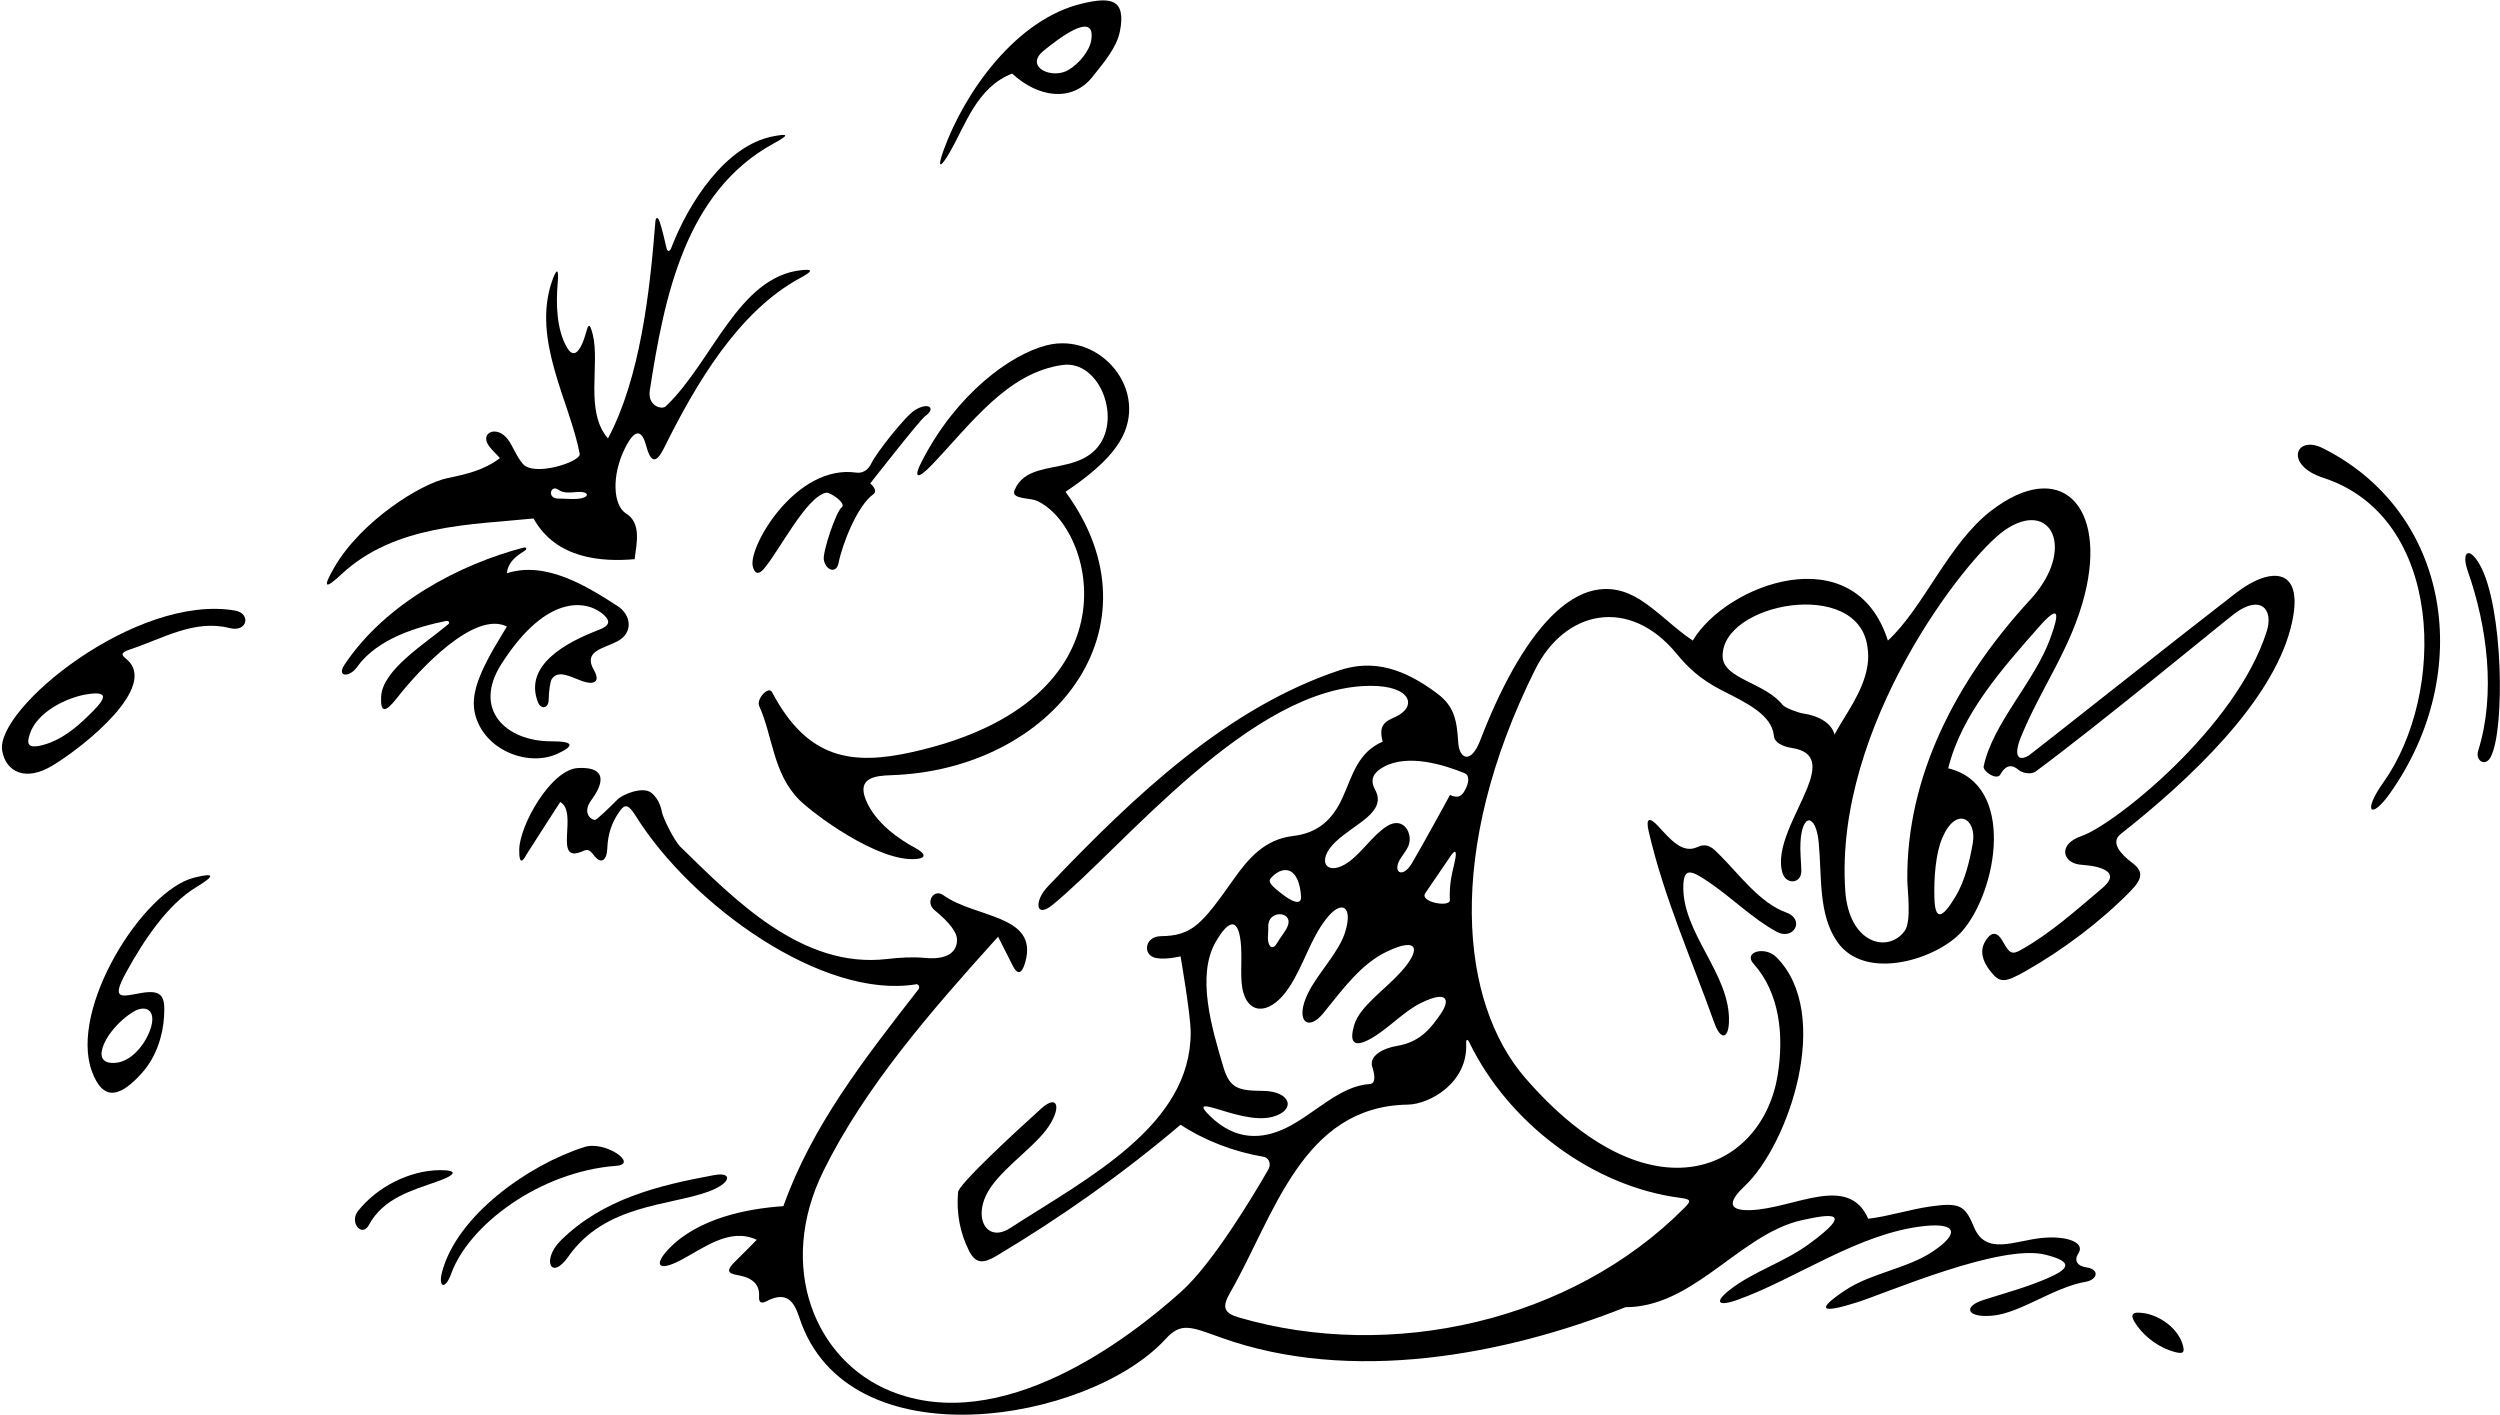 <?xml version="1.0" encoding="UTF-8"?>
<svg xmlns="http://www.w3.org/2000/svg" xmlns:xlink="http://www.w3.org/1999/xlink" width="539pt" height="305pt" viewBox="0 0 539 305" version="1.1">
<g id="surface1">
<path style=" stroke:none;fill-rule:nonzero;fill:rgb(0%,0%,0%);fill-opacity:1;" d="M 50.652 131.633 C 29.273 127.984 -1.125 152.852 0.477 161.887 C 1.262 166.324 5.391 168.684 11.426 164.992 C 18.848 160.457 34.082 147.887 27.332 142.16 C 26.211 141.207 25.754 140.777 28.191 139.965 C 35.188 137.633 41.961 133.48 49.512 135.414 C 53.367 136.402 54.191 132.238 50.652 131.633 Z M 19.109 154.254 C 16.137 157.168 13.086 159.562 9.387 160.586 C 5.641 161.621 5.844 160.102 6.41 158.309 C 7.922 153.512 14.324 150.445 18.523 149.723 C 24.656 148.66 21.871 151.547 19.109 154.254 "/>
<path style=" stroke:none;fill-rule:nonzero;fill:rgb(0%,0%,0%);fill-opacity:1;" d="M 136.824 120.559 C 137.266 117.062 138.309 112.777 134.977 110.711 C 132.176 108.969 131.797 102.539 134.758 96.605 C 137.176 91.77 138.539 93.172 139.34 96.172 C 140.379 100.062 141.586 99.777 143.18 96.566 C 150.016 82.777 159.199 67.098 172.59 59.898 C 175.32 58.43 175.273 57.977 172.77 58.246 C 159.152 59.711 153.605 78.012 143.562 87.586 C 142.672 88.438 139.582 87.496 140.098 84.176 C 143.223 63.973 147.727 41.328 166.844 30.906 C 170.113 29.125 170.207 28.695 166.539 29.422 C 156.52 31.406 148.508 43.543 144.695 53.523 C 144.48 54.09 143.934 54.488 143.703 53.484 C 143.309 51.758 142.688 49.172 142.23 47.828 C 141.848 46.703 141.379 46.75 141.297 47.809 C 140.102 63.105 137.996 81.527 131.078 94.535 C 126.012 88.672 129.402 78.578 127.797 72.121 C 127.117 69.387 126.812 70.055 126.398 71.555 C 126.164 72.387 125.852 73.367 125.469 74.211 C 124.656 75.996 123.527 77.152 122.227 74.898 C 119.98 71.004 119.844 65.469 120.246 60.93 C 120.523 57.816 120.004 57.777 119.035 60.559 C 114.59 73.332 122.93 86.703 124.984 97.867 C 125.289 99.531 115.176 102.871 112.723 100.008 C 111.301 98.348 110.613 96.227 109.504 94.742 C 107.121 91.562 103.359 93.285 105.414 96.152 C 106.059 97.051 107.027 97.875 107.777 98.773 C 104.352 101.395 100.387 102.27 96.422 103.098 C 90.789 104.273 77.891 112.258 72.051 122.367 C 69.492 126.801 70.086 127.109 73.578 123.844 C 85.133 113.035 101.684 113.148 115.039 111.785 C 119.883 120.559 129.867 121.164 136.824 120.559 Z M 120.414 105.609 C 121.422 106.359 122.895 106.211 124.414 106.078 C 127.105 105.852 127.422 107.355 124.289 107.566 C 123.07 107.648 121.625 107.48 120.414 107.496 C 117.832 107.531 118.699 104.328 120.414 105.609 "/>
<path style=" stroke:none;fill-rule:nonzero;fill:rgb(0%,0%,0%);fill-opacity:1;" d="M 94.789 252.285 C 88.262 252.34 81.273 255.922 77.195 261.086 C 75.242 263.562 78.043 266.84 79.496 264.16 C 82.684 258.27 88.715 256.711 94.453 254.664 C 98.402 253.254 98.762 252.254 94.789 252.285 "/>
<path style=" stroke:none;fill-rule:nonzero;fill:rgb(0%,0%,0%);fill-opacity:1;" d="M 96.156 133.883 C 96.723 133.77 97.066 134.23 96.66 134.574 C 91.664 138.793 82.465 144.375 82.172 150.191 C 82.004 153.598 82.969 153.828 85.52 150.57 C 90.719 143.918 102.398 131.637 109.289 135.082 C 109.289 135.082 108.863 135.781 108.25 136.785 C 103.055 145.266 101.355 149.973 102.48 154.168 C 104.527 161.824 113.945 165.422 120.254 162.477 C 123.836 160.805 123.84 159.816 118.914 159.828 C 109.008 159.852 101.879 152.938 108.074 143.207 C 118.285 127.184 127.211 129.68 130.297 132.676 C 131.605 133.945 131.461 134.902 129.086 135.809 C 122.328 138.383 112.836 143.312 115.977 151.383 C 116.621 153.035 118.293 152.785 118.297 150.809 C 118.297 149.219 118.637 146.918 118.938 146.449 C 120.34 144.277 123.047 145.965 125.562 146.855 C 127.902 147.68 129.574 147.145 128.059 144.496 C 125.664 140.316 130.039 139.898 133.133 138.254 C 136.602 136.406 136.102 132.57 133.113 130.641 C 126.566 126.41 117.688 120.879 109.289 123.586 C 109.508 121.203 111.273 119.906 113.039 118.805 C 113.738 118.367 113.555 117.887 112.797 118.086 C 99.332 121.625 83.207 129.891 74.258 143.332 C 72.539 145.918 75.289 146.18 76.984 143.805 C 81.336 137.695 89.973 135.137 96.156 133.883 "/>
<path style=" stroke:none;fill-rule:nonzero;fill:rgb(0%,0%,0%);fill-opacity:1;" d="M 162.289 122.059 C 162.621 123.559 163.457 124.059 164.621 122.727 C 167.957 118.914 173.789 107.094 178.121 106.227 C 178.957 106.059 182.621 108.559 181.457 109.395 C 180.289 110.227 177.289 119.059 177.621 120.727 C 178.09 123.059 180.324 123.727 180.789 121.395 C 181.629 117.207 184.844 109.023 188.289 106.559 C 189.457 105.727 187.621 104.227 187.621 104.227 C 187.621 104.227 198.289 90.559 199.457 89.727 C 201.871 88.004 200.266 86.609 197.289 88.395 C 195.145 89.68 188.789 97.895 187.957 99.727 C 187.121 101.559 185.789 102.059 184.621 101.895 C 171.625 100.035 161.344 117.805 162.289 122.059 "/>
<path style=" stroke:none;fill-rule:nonzero;fill:rgb(0%,0%,0%);fill-opacity:1;" d="M 153.945 253.355 C 141.957 255.566 129.988 258.477 120.914 267.434 C 116.73 271.57 118.746 276.332 122.547 270.902 C 130.426 259.648 144.285 259.996 152.707 256.922 C 157.699 255.102 158.059 252.598 153.945 253.355 "/>
<path style=" stroke:none;fill-rule:nonzero;fill:rgb(0%,0%,0%);fill-opacity:1;" d="M 241.371 95.277 C 248.121 84.344 237.277 71.445 225.598 74.461 C 217.82 76.469 206.234 84.898 198.754 99.438 C 196.816 103.203 197.816 103.461 200.93 100.207 C 209.215 91.562 217.109 80.336 229.094 78.688 C 237.207 77.574 242.156 90.758 236.18 96.941 C 232.883 100.352 227.742 100.273 223.773 101.512 C 221.547 102.207 219.688 103.32 218.73 105.703 C 217.938 107.664 221.957 107.281 223.5 107.957 C 235.996 113.43 246.062 151.141 196.68 162.148 C 183.73 165.039 174.094 163.734 166.453 149.227 C 165.695 147.789 163.012 150.734 163.676 152.203 C 166.664 158.809 166.629 166.758 172.363 172.488 C 175.188 175.312 189.293 185.973 197.621 185.195 C 199.797 184.992 199.496 183.988 197.391 182.855 C 193.938 180.996 188.73 177.496 186.676 172.449 C 184.727 167.664 188.707 167.242 192.121 167.133 C 226.93 166.008 251.223 135.359 229.719 106.035 C 234.016 103.133 238.734 99.551 241.371 95.277 "/>
<path style=" stroke:none;fill-rule:nonzero;fill:rgb(0%,0%,0%);fill-opacity:1;" d="M 204.82 32.742 C 208.195 26.879 210.637 18.801 218.219 15.867 C 223.863 21.078 231.145 22.09 235.543 16.562 C 238.047 13.414 240.766 10.234 241.453 6.758 C 242.879 -0.473 239.168 -0.605 233.379 0.75 C 218.969 4.117 207.895 20.055 203.449 32.359 C 202.012 36.336 202.684 36.457 204.82 32.742 Z M 224.949 10.984 C 226.797 9.465 229.344 7.52 231.457 6.48 C 233.926 5.266 235.801 5.285 235.277 8.652 C 234.926 10.922 232.715 13.66 230.402 15.059 C 226.801 17.234 220.809 14.402 224.949 10.984 "/>
<path style=" stroke:none;fill-rule:nonzero;fill:rgb(0%,0%,0%);fill-opacity:1;" d="M 41.805 189.238 C 30.859 191.98 14.84 217.391 19.809 230.973 C 22.352 237.914 26.242 236.203 30.648 231.281 C 33.672 227.906 35.125 223.281 35.371 219.199 C 35.613 215.113 35.219 213.273 30.52 214.078 C 26.227 214.816 23.773 215.844 27.262 209.531 C 30.938 202.867 36.039 195.059 42.332 191.254 C 46.344 188.828 46.488 188.062 41.805 189.238 Z M 28.723 218.152 C 31.668 216.371 34.23 218.008 32 222.973 C 30.723 225.812 28.277 228.508 25.539 229.055 C 23.645 229.434 21.402 229.059 21.984 226.422 C 22.672 223.297 25.926 219.84 28.723 218.152 "/>
<path style=" stroke:none;fill-rule:nonzero;fill:rgb(0%,0%,0%);fill-opacity:1;" d="M 125.996 247.297 C 113.828 251.176 98.559 262.07 95.32 274.195 C 94.43 277.539 95.961 278.25 97.281 274.602 C 101.051 264.148 116.316 252.582 132.918 251.344 C 137.695 250.988 130.5 245.859 125.996 247.297 "/>
<path style=" stroke:none;fill-rule:nonzero;fill:rgb(0%,0%,0%);fill-opacity:1;" d="M 482.059 127.855 C 468.973 137.965 437.992 162.527 437.438 162.863 C 435.062 164.305 434.074 162.922 435.73 158.867 C 440.078 148.203 446.566 139.781 449.48 128.148 C 454.246 109.148 444.375 98.59 429.352 110.062 C 420.133 117.098 414.727 131.035 407.027 138.109 C 399.836 115.504 372.098 125.992 364.969 138.109 C 361.184 135.641 357.488 131.738 353.59 129.277 C 339.992 120.695 327.676 137.41 319.121 159.66 C 317.152 164.777 314.617 163.707 314.395 160.055 C 314.094 155.172 313.496 152.246 309.863 149.52 C 302.871 144.27 296.203 142.027 288.727 144.535 C 264.773 152.559 245.004 171.035 225.887 191.152 C 222.906 194.289 223.27 198.07 226.879 195.133 C 242.23 182.613 269.773 147.867 295.566 147.867 C 304.32 147.867 305.691 152.395 300.711 154.629 C 298.668 155.543 297.137 156.277 298.102 159.895 C 292.715 162.23 291.59 167.227 289.477 171.918 C 287.211 176.957 283.953 179.625 278.781 180.238 C 272.762 180.949 269.262 184.914 266 189.531 C 259.137 199.246 257.082 201.754 250.281 201.84 C 246.73 201.883 246.281 205.996 249.246 206.551 C 251.457 206.965 254.527 206.188 254.527 206.188 C 254.527 206.188 256.699 218.715 256.711 222.559 C 256.777 242.676 234.52 253.949 217.773 264.785 C 212.473 268.219 209.266 261.914 213.828 255.656 C 217.164 251.074 223.34 246.98 226.098 242.848 C 228.883 238.676 228.008 235.82 224.473 239.016 C 219.039 243.934 206.699 255.281 206.555 257.039 C 206.176 261.641 206.992 265.801 208.898 269.629 C 210.355 272.551 212.051 272.441 214.895 270.738 C 228.609 262.531 241.82 253.273 254.527 242.496 C 259.945 246.02 266.086 248.328 272.52 249.422 C 273.277 249.551 274.289 250.691 273.402 252.23 C 270.07 258.008 261.449 272.379 254.695 278.453 C 243.352 288.656 215.973 309.676 191.996 299.918 C 175.781 293.324 167.316 273.168 177.543 252.438 C 186.508 234.266 200.91 217.766 215.191 201.953 C 215.191 201.953 216.547 204.672 218.402 208.316 C 218.988 209.469 220.121 210.879 221.09 207.289 C 223.805 197.184 210.32 197.977 203.375 192.996 C 201.305 191.516 199.418 194.543 201.484 196.23 C 203.461 197.844 206.188 200.41 206.32 202.391 C 206.43 204.039 205.711 207.137 199.309 206.52 C 196.855 206.281 193.98 206.441 191.258 206.762 C 172.82 208.945 158.199 193.766 146.742 182.617 C 145.301 181.219 142.91 176.242 142.707 175.074 C 142.426 173.461 141.68 171.977 140.5 170.98 C 138.613 169.391 134.18 171.32 133.184 172.324 C 131.633 173.883 128.637 176.84 128.23 176.781 C 127.055 176.621 125.68 174.977 127.469 172.535 C 131.188 167.453 129.48 165.301 124.555 165.594 C 118.789 165.938 112.02 177.906 111.945 183.184 C 111.895 186.871 112.895 185.387 113.398 184.41 C 113.566 184.09 120.789 172.906 120.789 172.906 C 122.77 174.035 122.371 177.344 122.246 180.059 C 122.121 182.82 122.281 184.965 125.535 183.555 C 126.73 183.035 127.047 183.117 128.121 184.496 C 129.605 186.402 130.84 185.547 130.941 182.824 C 131.051 179.844 131.914 177.191 133.68 174.797 C 134.766 173.32 135.5 173.418 137.078 175.941 C 149.094 195.176 177.387 215.543 197.523 212.211 C 198.059 212.121 198.387 212.828 198.023 213.297 C 186.273 228.402 175.062 242.73 168.898 260.047 C 161.137 260.566 150.496 262.633 144.172 269.273 C 140.887 272.727 141.883 274.238 146.707 271.723 C 151.535 269.207 157.344 264.516 163.148 267.309 C 163.148 267.309 160.363 270.184 158.605 271.875 C 156.543 273.855 156.805 274.535 158.98 274.91 C 161.406 275.324 163.867 276.352 163.656 279.535 C 163.57 280.883 164.18 281.102 165.207 280.566 C 169.574 278.285 171.172 280.5 172.328 284.047 C 182.656 315.68 234.859 306.684 251.309 288.68 C 254.621 285.055 256.648 286.012 263.191 288.367 C 291.25 298.469 324.465 292.168 350.445 281.832 C 357.258 281.832 363.031 278.484 368.586 274.578 C 375.133 269.977 381.371 264.602 388.652 263.031 C 394.312 261.812 400.152 260.793 390.082 268.168 C 384.637 272.156 378.188 274.07 373.148 277.926 C 369.527 280.695 370.227 281.816 374.645 280.23 C 387.41 275.648 400.762 265.805 414.969 264.328 C 421.66 263.629 422.668 265.816 416.695 269.832 C 411.258 273.492 403.395 274.484 397.895 278.137 C 391.438 282.43 392.504 283.297 400.418 280.773 C 406.945 278.691 431.328 268.082 441.012 270.516 C 447.004 272.023 446.285 273.516 441.324 275.645 C 436.82 277.578 432.371 278.758 427.637 280.27 C 423.133 281.711 424.039 284.133 429.453 283.668 C 435.637 283.137 442.594 277.59 449.75 276.332 C 452.172 275.906 452.812 273.676 449.805 273.246 C 447.805 272.961 447.129 271.684 448.09 270.242 C 449.684 267.852 445.496 266.352 440.125 266.914 C 434.27 267.523 428.133 270.738 425.598 264.57 C 423.691 259.934 422.559 259.207 416.297 260.098 C 411.691 260.75 407.426 262.191 402.793 262.77 C 398.5 252.926 386.84 260.562 377.469 260.902 C 372.086 261.098 372.922 258.754 376.133 255.738 C 385.617 246.816 395.277 218.652 382.984 206.363 C 380.52 203.898 375.789 205.242 378.055 207.77 C 383.734 214.105 384.605 223.203 383.301 231.586 C 380.086 252.289 355.98 263.75 328.812 232.371 C 314.797 216.18 311.477 183.621 330.922 144.461 C 337.441 131.328 351.371 128.73 361.371 140.824 C 363.715 143.66 366.301 146.336 371.301 148.875 C 376.613 151.574 382.074 154.141 382.457 158.711 C 382.566 160.039 384.262 160.945 386.312 161.258 C 391.703 162.082 391.391 165.562 389.598 170.02 C 387.328 175.668 382.684 182.883 384.309 188.223 C 385.094 190.805 388.426 190.566 388.367 187.727 C 388.324 185.699 388.066 183.559 388.184 181.562 C 388.547 175.156 391.512 175.48 392.105 181.562 C 392.828 188.945 391.965 197.098 396.121 203.066 C 402.219 211.824 417.938 206.691 423.105 200.688 C 430.637 191.938 434.664 169.164 420.039 165.645 C 422.887 153.992 431.715 144.117 439.512 135.254 C 443.977 130.176 444.129 131.941 442 137.742 C 438.574 147.074 429.621 155.957 427.676 165.238 C 427.457 166.273 430.523 168.352 431.277 166.977 C 432.492 164.766 433.906 164.836 435.242 166.02 C 435.926 166.629 437.863 167.086 438.875 166.344 C 452.438 156.336 479.023 134.383 481.738 132.324 C 487.312 128.113 490.227 131.305 488.715 136.09 C 482.117 156.969 455.742 177.867 448.797 180.242 C 443.645 182 444.68 185.906 448.289 186.391 C 449.5 186.551 450.844 186.598 451.996 186.895 C 455.367 187.762 455.898 189.246 453.223 191.508 C 447.418 196.414 442.078 201.219 435.746 204.781 C 433.785 205.887 433.246 205.598 431.844 203.031 C 430.93 201.363 429.559 200.203 427.922 203.113 C 426.797 205.109 427.52 207.301 428.965 209.18 C 431.125 211.996 432.062 212.023 436.906 209.266 C 444.812 204.77 452.984 198.629 459.348 192.117 C 462.062 189.336 462.09 187.828 459.672 185.996 C 457.305 184.211 454.895 181.648 457.227 179.812 C 472.172 168.039 489.691 151.496 493.855 135.453 C 497.324 122.062 489.633 122.008 482.059 127.855 Z M 287.969 181.48 C 292.148 177.516 299.129 175.117 296.461 170.227 C 295.195 167.91 296.316 166.457 298.258 165.375 C 303.652 162.367 311.672 165.039 315.738 166.688 C 316.918 167.164 316.75 168.824 315.719 170.59 C 315.059 171.727 314.238 172.137 312.625 171.391 C 312.625 171.391 307.102 181.535 304.391 186.145 C 302.352 189.613 299.914 187.992 302.148 184.797 C 302.711 183.992 303.316 183.172 303.637 182.422 C 304.758 179.785 302.598 175.785 298.922 178.191 C 295.969 180.121 293.73 183.664 290.855 185.773 C 286.156 189.23 283.488 185.727 287.969 181.48 Z M 312.59 194.062 C 312.66 195.711 305.969 194.504 307.297 192.562 C 308.59 190.668 312.445 185.027 312.57 184.828 C 313.613 183.195 314.293 182.992 313.59 186.012 C 312.945 188.754 312.445 190.824 312.59 194.062 Z M 274.328 188.969 C 276.988 186.387 280.109 187.188 280.508 193.32 C 280.59 194.594 279.66 195.43 275.672 192.172 C 273.43 190.344 273.395 189.871 274.328 188.969 Z M 273.438 199.809 C 273.25 196.148 278.824 196.34 277.648 199.598 C 277.227 200.766 275.969 202.16 275.27 203.422 C 274.832 204.211 274.145 204.508 273.73 203.84 C 273.082 202.781 273.508 201.148 273.438 199.809 Z M 260.805 240.547 C 258.512 238.289 259.301 238.164 262.105 239.008 C 265.637 240.066 270.676 241.777 274.352 240.789 C 279.512 239.406 278.398 235.258 272.289 235.195 C 266.984 235.141 265.133 234.695 263.746 230.02 C 261.273 221.676 257.898 210.418 262.098 203.094 C 264.969 198.09 267.18 197.617 267.586 204.195 C 267.797 207.559 267.27 211.301 268.078 214.047 C 269.547 219.031 274.203 218.527 277.922 212.895 C 281.09 208.098 282.441 202.605 285.934 198.102 C 289.215 193.871 291.789 195.309 290 201 C 288.625 205.379 284.219 209.707 282.066 214.012 C 279.062 220.027 281.934 222.59 285.293 218.461 C 289.555 213.23 293.391 207.844 299.035 205.152 C 305.914 201.871 306.395 204.73 302.035 209.555 C 298.449 213.52 293.164 216.977 291.969 221 C 291 224.258 291.465 226.234 295.578 223.91 C 299.414 221.742 302.594 218.055 306.531 216.156 C 312.258 213.398 312.629 215.715 310.59 218.633 C 308.77 221.234 306.465 224.625 301.297 225.477 C 297.906 226.035 295.148 227.785 295.855 229.992 C 296.379 231.617 296.73 233.648 295.277 233.73 C 288.887 234.102 283.457 240.109 277.465 243.09 C 272.129 245.742 266.344 245.992 260.805 240.547 Z M 362.297 258.266 C 364.668 258.57 364.621 258.945 363.152 260.422 C 338.754 285.004 299.754 293.578 267.129 284.055 C 263.871 283.105 263.406 281.84 265.207 278.711 C 274.727 262.148 280.68 238.504 303.539 238.156 C 308.164 238.082 316.523 233.5 316.105 224.961 C 316.062 224.082 316.391 223.914 316.789 224.746 C 325.203 242.102 343.289 255.812 362.297 258.266 Z M 395.531 158.383 C 394.879 155.777 391.832 154.262 388.82 153.84 C 387.633 153.672 384.785 152.562 384.355 152.008 C 380.574 147.148 371.559 146.41 371.402 141.562 C 371.035 130.02 400.68 124.398 402.625 139.496 C 402.852 140.859 402.828 142.207 402.625 143.531 C 401.738 149.281 397.465 154.582 395.531 158.383 Z M 425.34 181.734 C 424.656 185.789 423.547 190.027 421.688 193.164 C 418.664 198.262 417.188 198.473 417.055 193.562 C 416.938 189.227 417.332 184.02 418.738 180.703 C 421.727 173.672 426.227 176.465 425.34 181.734 Z M 437.703 129.312 C 421.699 146.68 410.996 167.496 411.219 189.727 C 411.242 192.109 412.164 198.711 410.617 200.762 C 406.949 205.613 398.625 203.41 397.84 192.055 C 395.387 156.504 424.012 120.023 432.148 114.355 C 442.289 107.297 447.738 118.426 437.703 129.312 "/>
<path style=" stroke:none;fill-rule:nonzero;fill:rgb(0%,0%,0%);fill-opacity:1;" d="M 534.668 121.809 C 532.309 117.613 530.578 118.934 532.082 123.215 C 536.203 134.965 538.156 149.543 534.297 161.852 C 533.617 164.027 535.875 165.422 537.02 163.164 C 540.141 157.027 539.648 130.656 534.668 121.809 "/>
<path style=" stroke:none;fill-rule:nonzero;fill:rgb(0%,0%,0%);fill-opacity:1;" d="M 368.578 190.293 C 373.477 193.625 377.918 198.098 383.035 200.883 C 386.703 202.879 389.273 198.238 385.113 196.738 C 379.402 194.68 375 188.527 370.727 184.289 C 369.41 182.988 368.238 181.562 365.918 182.641 C 362.691 184.145 360.004 180.816 357.535 178.152 C 355.602 176.059 354.797 176.379 355.445 179.191 C 358.762 193.57 364.695 206.746 369.578 220.457 C 370.953 224.328 372.617 224.039 372.762 220.387 C 373.168 209.934 362.371 201.031 362.941 190.559 C 363.145 186.84 365.012 187.863 368.578 190.293 "/>
<path style=" stroke:none;fill-rule:nonzero;fill:rgb(0%,0%,0%);fill-opacity:1;" d="M 462.402 283.141 C 459.535 282.668 458.973 283.383 460.797 285.895 C 462.73 288.555 465.738 290.629 468.75 291.453 C 470.535 291.941 471.062 291.754 470.668 290.188 C 469.738 286.5 465.801 283.703 462.402 283.141 "/>
<path style=" stroke:none;fill-rule:nonzero;fill:rgb(0%,0%,0%);fill-opacity:1;" d="M 500.762 96.613 C 494.902 93.691 492.414 100.262 500.891 103.016 C 527.012 111.492 527.449 149.551 513.875 168.656 C 509.266 175.145 511.219 176.789 515.293 171.023 C 533.742 144.906 528.285 110.352 500.762 96.613 "/>
</g>
</svg>
